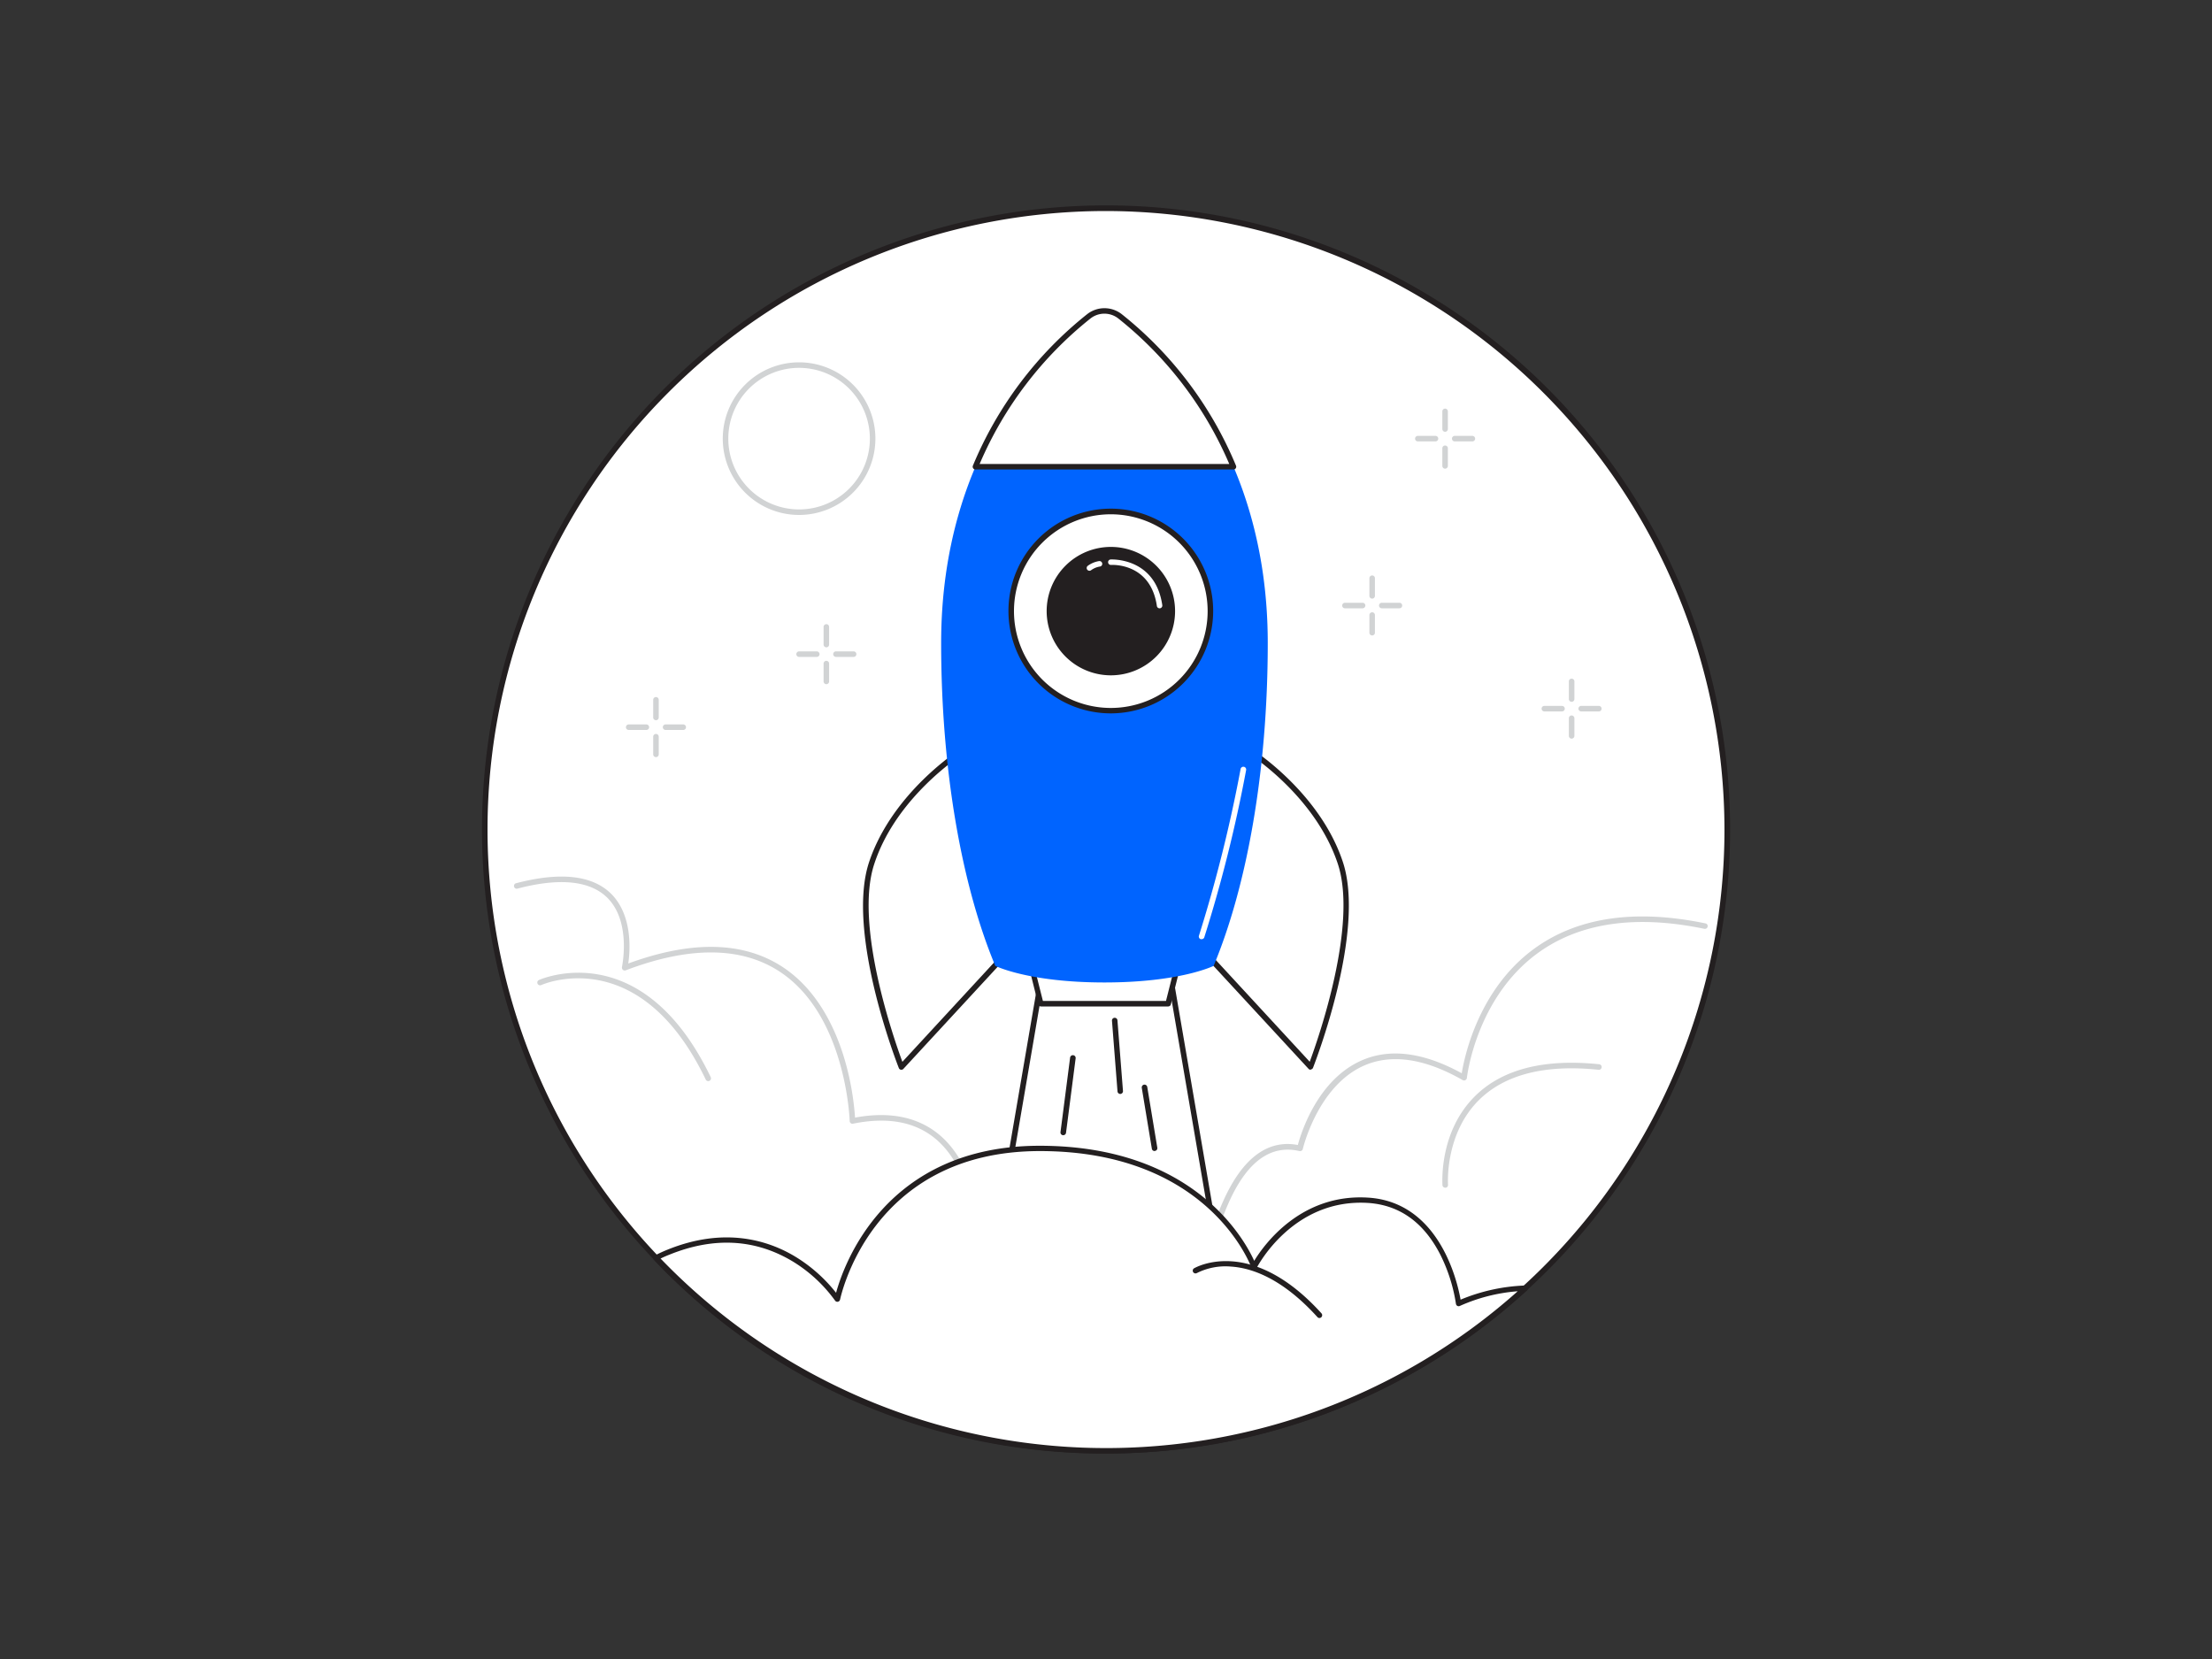 <svg xmlns="http://www.w3.org/2000/svg" viewBox="0 0 400 300"><rect x="0" y="0" width="400" height="300" fill="#333333" stroke="none"/><g id="_147_rocket_launch_flatline" data-name="#147_rocket_launch_flatline"><path d="M312.34,150A112.34,112.34,0,1,1,200,37.66,112.05,112.05,0,0,1,312.34,150Z" fill="#fff"/><path d="M200,262.84A112.84,112.84,0,0,1,87.16,150,112.85,112.85,0,1,1,200,262.84Zm0-224.68A111.84,111.84,0,1,0,311.84,150,112,112,0,0,0,200,38.16Z" fill="#231f20"/><path d="M219.15,224.28a.51.51,0,0,1-.31-.11.5.5,0,0,1-.08-.7,13.83,13.83,0,0,0,.63-1.65c1.61-4.56,5.84-16.55,15.3-14.77.61-2.27,3.6-11.81,11.54-15.29,5.11-2.25,11.2-1.47,18.1,2.32.5-3.1,3.06-15.19,13.08-22.51,7.8-5.69,18.21-7.24,31-4.59a.5.5,0,0,1,.39.59.52.52,0,0,1-.6.39c-12.45-2.59-22.6-1.1-30.16,4.42-11.15,8.14-12.77,22.4-12.78,22.54a.52.52,0,0,1-.27.4.51.51,0,0,1-.48,0c-6.87-3.92-12.87-4.81-17.84-2.63-8.39,3.68-11.06,15-11.08,15.08a.5.5,0,0,1-.22.31.52.52,0,0,1-.38.07c-8.94-2.09-12.92,9.2-14.61,14a8.37,8.37,0,0,1-.8,1.94A.51.51,0,0,1,219.15,224.28Z" fill="#d1d3d4"/><polygon points="222.31 238.84 177.69 238.84 189.38 170.71 210.62 170.71 222.31 238.84" fill="#fff"/><path d="M222.31,239.34H177.69a.49.49,0,0,1-.49-.58l11.69-68.13a.5.5,0,0,1,.49-.42h21.24a.5.5,0,0,1,.49.42l11.69,68.13a.49.49,0,0,1-.49.58Zm-44-1h43.42l-11.52-67.13H189.81Z" fill="#231f20"/><polygon points="211.24 181.53 188.2 181.53 185.43 170.46 214.01 170.46 211.24 181.53" fill="#fff"/><path d="M211.24,182h-23a.51.51,0,0,1-.49-.38L185,170.58a.46.46,0,0,1,.09-.42.47.47,0,0,1,.39-.2H214a.47.47,0,0,1,.39.2.49.49,0,0,1,.1.42l-2.77,11.08A.51.51,0,0,1,211.24,182Zm-22.65-1h22.26L213.37,171h-27.3Z" fill="#231f20"/><path d="M173.89,135.9s-12.08,7.55-16.28,20.14,5.37,36.9,5.37,36.9l22-23.82Z" fill="#fff"/><path d="M163,193.44h-.09a.48.48,0,0,1-.37-.3c-.4-1-9.58-24.64-5.38-37.25s16.36-20.32,16.48-20.4a.52.52,0,0,1,.44,0,.53.53,0,0,1,.3.32L185.43,169a.5.5,0,0,1-.1.5l-22,23.82A.49.49,0,0,1,163,193.44Zm10.64-56.76c-2.37,1.63-12,8.75-15.53,19.51-3.68,11,3.52,31.63,5.07,35.82l21.23-23Z" fill="#231f20"/><path d="M226.11,135.9s12.08,7.55,16.28,20.14-5.37,36.9-5.37,36.9l-22-23.82Z" fill="#fff"/><path d="M237,193.44a.49.49,0,0,1-.37-.16l-22-23.82a.5.5,0,0,1-.1-.5l11.07-33.21a.53.53,0,0,1,.3-.32.52.52,0,0,1,.44,0c.12.08,12.28,7.79,16.48,20.4s-5,36.25-5.38,37.25a.48.48,0,0,1-.37.3ZM215.61,169l21.23,23c1.55-4.19,8.75-24.78,5.07-35.82-3.58-10.76-13.16-17.88-15.53-19.51Z" fill="#231f20"/><path d="M219.46,174.66c6-14.37,9.79-35.2,9.79-58.38,0-35.13-19.38-53.42-26.74-59.1a4.56,4.56,0,0,0-5.58,0c-7.36,5.68-26.74,24-26.74,59.1,0,23.18,3.78,44,9.79,58.38,0,0,6,3,19.74,3S219.46,174.66,219.46,174.66Z" fill="#0064ff"/><path d="M196.93,57.18A68.47,68.47,0,0,0,176.39,84.4h46.66a68.47,68.47,0,0,0-20.54-27.22A4.56,4.56,0,0,0,196.93,57.18Z" fill="#fff"/><path d="M223.05,84.9H176.39a.5.5,0,0,1-.46-.69,68.58,68.58,0,0,1,20.69-27.42h0a5.07,5.07,0,0,1,6.2,0,68.58,68.58,0,0,1,20.69,27.42.5.5,0,0,1-.46.69Zm-45.9-1h45.14a67.57,67.57,0,0,0-20.08-26.32,4.07,4.07,0,0,0-5,0A67.48,67.48,0,0,0,177.15,83.9Z" fill="#231f20"/><circle cx="200.88" cy="110.51" r="18.01" fill="#fff"/><path d="M200.88,129a18.51,18.51,0,1,1,18.5-18.51A18.53,18.53,0,0,1,200.88,129Zm0-36a17.51,17.51,0,1,0,17.5,17.5A17.52,17.52,0,0,0,200.88,93Z" fill="#231f20"/><circle cx="200.88" cy="110.51" r="11.11" fill="#231f20"/><path d="M200.88,122.12a11.61,11.61,0,1,1,11.61-11.61A11.61,11.61,0,0,1,200.88,122.12Zm0-22.22a10.61,10.61,0,1,0,10.61,10.61A10.62,10.62,0,0,0,200.88,99.9Z" fill="#231f20"/><path d="M209.69,110a.49.49,0,0,1-.49-.42c-1.14-7.78-8-7.44-8.29-7.42a.51.51,0,0,1-.53-.46.49.49,0,0,1,.46-.53c.08,0,8.07-.44,9.34,8.27a.5.5,0,0,1-.42.56Z" fill="#fff"/><path d="M197,103.21a.51.51,0,0,1-.39-.19.5.5,0,0,1,.09-.7,4.73,4.73,0,0,1,2.06-.86.51.51,0,0,1,.56.44.49.49,0,0,1-.43.55,3.64,3.64,0,0,0-1.58.66A.52.52,0,0,1,197,103.21Z" fill="#fff"/><path d="M217.28,169.83l-.16,0a.5.5,0,0,1-.31-.63,259.57,259.57,0,0,0,7.53-30.13.5.5,0,1,1,1,.18,256,256,0,0,1-7.57,30.26A.49.49,0,0,1,217.28,169.83Z" fill="#fff"/><path d="M202.57,197.82a.5.5,0,0,1-.49-.46l-1-12.78a.49.49,0,0,1,.46-.53.49.49,0,0,1,.53.46l1,12.77a.5.5,0,0,1-.46.54Z" fill="#231f20"/><path d="M192.27,205.28h-.07a.5.5,0,0,1-.43-.56l1.74-13.47a.5.5,0,1,1,1,.13l-1.74,13.47A.5.5,0,0,1,192.27,205.28Z" fill="#231f20"/><path d="M208.78,208.14a.49.49,0,0,1-.49-.42l-1.82-11a.51.51,0,0,1,.41-.58.51.51,0,0,1,.58.41l1.82,11a.5.5,0,0,1-.41.57Z" fill="#231f20"/><path d="M149.43,117.06a.51.51,0,0,1-.5-.5v-3.19a.5.5,0,0,1,.5-.5.5.5,0,0,1,.5.5v3.19A.5.5,0,0,1,149.43,117.06Z" fill="#d1d3d4"/><path d="M149.43,123.72a.5.5,0,0,1-.5-.5V120a.5.5,0,0,1,.5-.5.5.5,0,0,1,.5.5v3.19A.5.5,0,0,1,149.43,123.72Z" fill="#d1d3d4"/><path d="M154.36,118.79h-3.19a.5.5,0,0,1-.5-.5.5.5,0,0,1,.5-.5h3.19a.5.5,0,0,1,.5.5A.5.5,0,0,1,154.36,118.79Z" fill="#d1d3d4"/><path d="M147.7,118.79h-3.2a.5.5,0,0,1-.5-.5.51.51,0,0,1,.5-.5h3.2a.51.51,0,0,1,.5.5A.5.5,0,0,1,147.7,118.79Z" fill="#d1d3d4"/><path d="M118.62,130.24a.5.5,0,0,1-.5-.5v-3.19a.5.5,0,0,1,1,0v3.19A.5.5,0,0,1,118.62,130.24Z" fill="#d1d3d4"/><path d="M118.62,136.91a.5.5,0,0,1-.5-.5v-3.19a.5.5,0,0,1,1,0v3.19A.5.5,0,0,1,118.62,136.91Z" fill="#d1d3d4"/><path d="M123.55,132h-3.19a.5.5,0,1,1,0-1h3.19a.5.5,0,0,1,0,1Z" fill="#d1d3d4"/><path d="M116.88,132h-3.19a.5.5,0,0,1,0-1h3.19a.5.5,0,0,1,0,1Z" fill="#d1d3d4"/><path d="M248.13,108.25a.5.5,0,0,1-.5-.5v-3.19a.5.5,0,0,1,.5-.5.5.5,0,0,1,.5.5v3.19A.5.5,0,0,1,248.13,108.25Z" fill="#d1d3d4"/><path d="M248.13,114.91a.5.5,0,0,1-.5-.5v-3.19a.51.51,0,0,1,.5-.5.5.5,0,0,1,.5.5v3.19A.5.5,0,0,1,248.13,114.91Z" fill="#d1d3d4"/><path d="M253.06,110h-3.19a.5.5,0,0,1-.5-.5.5.5,0,0,1,.5-.5h3.19a.5.5,0,0,1,.5.5A.5.5,0,0,1,253.06,110Z" fill="#d1d3d4"/><path d="M246.4,110h-3.19a.5.5,0,0,1-.5-.5.5.5,0,0,1,.5-.5h3.19a.5.5,0,0,1,.5.5A.51.51,0,0,1,246.4,110Z" fill="#d1d3d4"/><path d="M284.2,126.91a.5.5,0,0,1-.5-.5v-3.19a.5.5,0,0,1,.5-.5.5.5,0,0,1,.5.5v3.19A.5.5,0,0,1,284.2,126.91Z" fill="#d1d3d4"/><path d="M284.2,133.57a.5.5,0,0,1-.5-.5v-3.19a.5.5,0,0,1,.5-.5.51.51,0,0,1,.5.5v3.19A.5.5,0,0,1,284.2,133.57Z" fill="#d1d3d4"/><path d="M289.12,128.65h-3.19a.51.51,0,0,1-.5-.5.5.5,0,0,1,.5-.5h3.19a.5.5,0,0,1,.5.5A.5.5,0,0,1,289.12,128.65Z" fill="#d1d3d4"/><path d="M282.46,128.65h-3.19a.5.5,0,0,1-.5-.5.5.5,0,0,1,.5-.5h3.19a.5.5,0,0,1,.5.5A.5.5,0,0,1,282.46,128.65Z" fill="#d1d3d4"/><path d="M261.32,78.08a.5.5,0,0,1-.5-.5V74.39a.5.5,0,1,1,1,0v3.19A.5.5,0,0,1,261.32,78.08Z" fill="#d1d3d4"/><path d="M261.32,84.75a.5.5,0,0,1-.5-.5V81.06a.5.5,0,0,1,1,0v3.19A.5.5,0,0,1,261.32,84.75Z" fill="#d1d3d4"/><path d="M266.25,79.82h-3.19a.5.5,0,0,1,0-1h3.19a.5.5,0,0,1,0,1Z" fill="#d1d3d4"/><path d="M259.58,79.82h-3.19a.5.5,0,0,1,0-1h3.19a.5.5,0,0,1,0,1Z" fill="#d1d3d4"/><path d="M177.08,235.71H177a.5.5,0,0,1-.44-.55c0-.21,2.32-20.33-6.88-28.78-3.74-3.44-8.93-4.51-15.43-3.18a.46.46,0,0,1-.41-.1.47.47,0,0,1-.19-.37c0-.19-.64-19-12.51-26.93-6.94-4.64-16.36-4.76-28-.33a.51.51,0,0,1-.5-.09.53.53,0,0,1-.17-.49c0-.08,1.78-8.28-2.74-12.64-3.14-3-8.58-3.55-16.16-1.56a.49.49,0,0,1-.61-.36.5.5,0,0,1,.35-.61c7.94-2.08,13.7-1.47,17.12,1.82,4,3.9,3.53,10.34,3.18,12.69,11.58-4.24,21-4,28.09.75,6.44,4.32,9.62,11.63,11.15,17a49.8,49.8,0,0,1,1.77,10.12c6.57-1.22,11.86,0,15.74,3.54,9.57,8.8,7.3,28.78,7.2,29.62A.5.5,0,0,1,177.08,235.71Z" fill="#d1d3d4"/><path d="M275.81,232.91a112.34,112.34,0,0,1-157.19-5.47c.73-.38,1.48-.73,2.25-1,19.79-8,30.55,8.49,30.55,8.49s5.16-27.25,36.58-27.25,38.73,21.44,38.73,21.44,6.45-13,20.65-12.06,16.35,18.68,16.35,18.68A32.13,32.13,0,0,1,275.81,232.91Z" fill="#fff"/><path d="M200,262.84a111.84,111.84,0,0,1-81.74-35,.5.5,0,0,1-.13-.43.47.47,0,0,1,.26-.36,24.54,24.54,0,0,1,2.29-1.06c10.42-4.23,18.34-1.65,23.15,1.26a27.76,27.76,0,0,1,7.36,6.53c1.39-5.1,8.93-26.59,36.81-26.59,27.55,0,36.88,16.59,38.8,20.81,1.82-3,8.49-12.2,20.61-11.43,12.85.81,16.13,15.15,16.71,18.45a33.43,33.43,0,0,1,11.67-2.56.52.52,0,0,1,.48.31.51.51,0,0,1-.12.56A112.64,112.64,0,0,1,200,262.84Zm-80.55-35.26a111.84,111.84,0,0,0,155,5.92A31.35,31.35,0,0,0,264,236.15a.5.5,0,0,1-.46,0,.52.52,0,0,1-.26-.38,30,30,0,0,0-2.81-8.86c-3-5.87-7.38-9-13.07-9.38-13.71-.86-20.11,11.66-20.17,11.78a.52.52,0,0,1-.48.28.49.49,0,0,1-.44-.34c-.08-.21-7.6-21.1-38.26-21.1S152,234.71,151.91,235a.5.5,0,0,1-.91.18,26.32,26.32,0,0,0-7.73-7.12c-6.7-4-14.17-4.44-22.21-1.18C120.53,227.08,120,227.32,119.45,227.58Z" fill="#231f20"/><path d="M238.6,238.34a.48.48,0,0,1-.37-.17c-6.44-7.11-12-8.89-15.59-9.13a11.54,11.54,0,0,0-6.23,1.18.5.5,0,0,1-.52-.85c.1-.06,10.21-6.09,23.08,8.13a.51.51,0,0,1-.37.84Z" fill="#231f20"/><path d="M261.34,214.77a.5.5,0,0,1-.5-.46c0-.4-.66-9.72,6-16.2,4.9-4.78,12.42-6.69,22.34-5.66a.5.5,0,1,1-.1,1c-9.61-1-16.86.82-21.54,5.38-6.32,6.16-5.7,15.32-5.69,15.41a.5.5,0,0,1-.46.54Z" fill="#d1d3d4"/><path d="M144.5,93.12a13.8,13.8,0,1,1,13.8-13.8A13.81,13.81,0,0,1,144.5,93.12Zm0-26.6a12.8,12.8,0,1,0,12.8,12.8A12.81,12.81,0,0,0,144.5,66.52Z" fill="#d1d3d4"/><path d="M128.07,195.5a.5.5,0,0,1-.45-.28c-12-25-29.57-17.17-29.74-17.09a.5.5,0,0,1-.43-.91c.18-.08,18.61-8.36,31.07,17.56a.5.5,0,0,1-.23.67A.44.44,0,0,1,128.07,195.5Z" fill="#d1d3d4"/></g></svg>